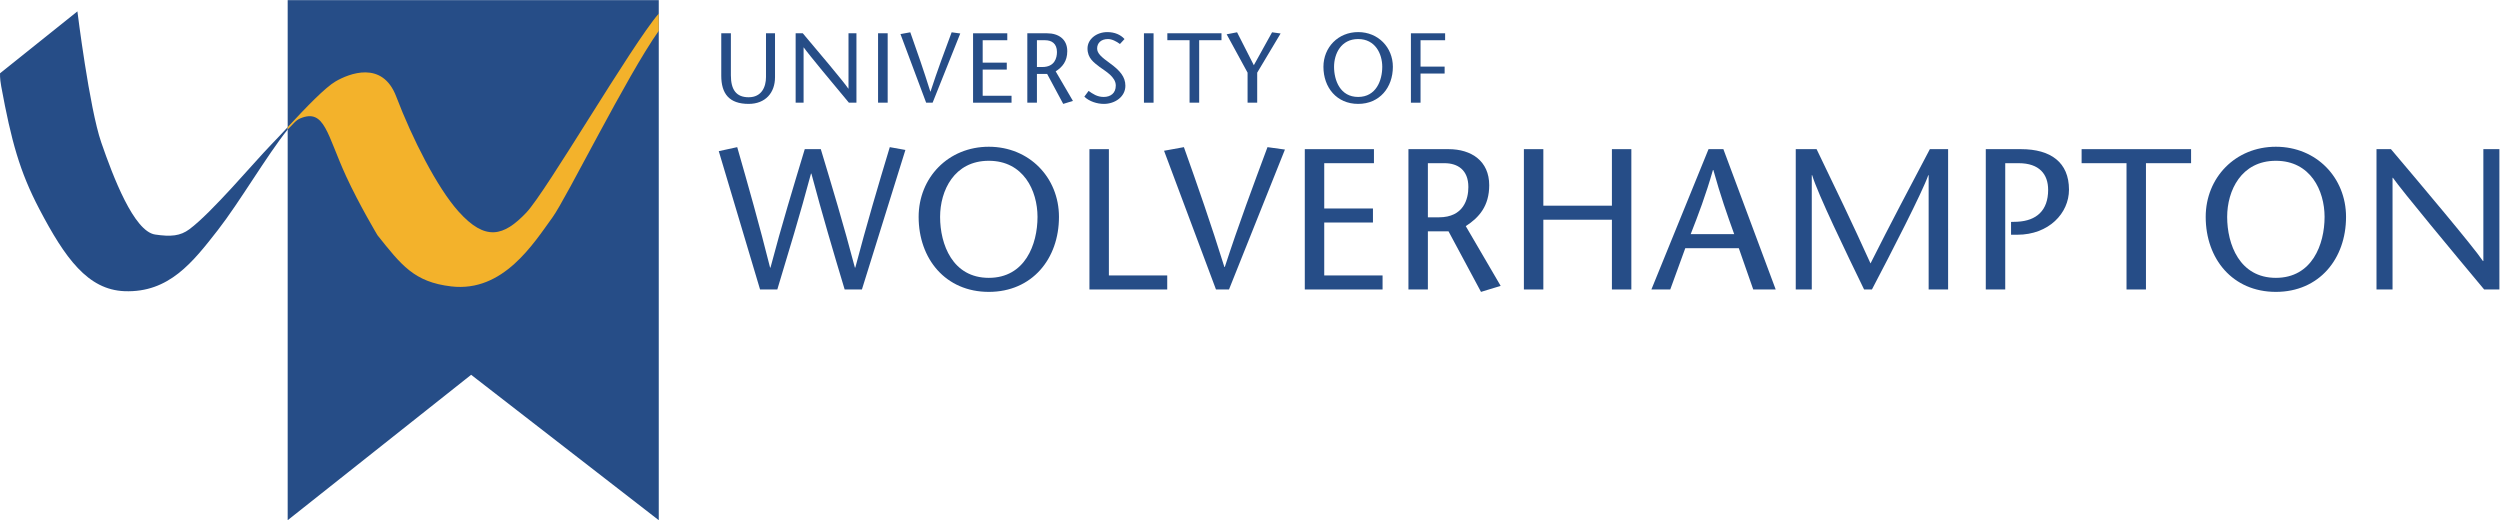 <?xml version="1.0" encoding="UTF-8" standalone="no"?>
<svg
   xmlns:dc="http://purl.org/dc/elements/1.1/"
   xmlns:cc="http://creativecommons.org/ns#"
   xmlns:rdf="http://www.w3.org/1999/02/22-rdf-syntax-ns#"
   xmlns:svg="http://www.w3.org/2000/svg"
   xmlns="http://www.w3.org/2000/svg"
   viewBox="0 0 630.587 131.213"
   height="131.213"
   width="630.587"
   xml:space="preserve"
   id="svg2"
   version="1.1"><defs
     id="defs6" /><g
     transform="matrix(1.333,0,0,-1.333,0,131.213)"
     id="g10"><g
       transform="scale(0.1)"
       id="g12"><path
         id="path14"
         style="fill:#264d87;fill-opacity:1;fill-rule:nonzero;stroke:none"
         d="m 1383,921.348 v -79.547 c 0,-27.215 10.15,-41.481 33.6,-41.481 24.57,0 32.84,19.516 32.84,38.293 v 82.735 h 17.07 v -83.133 c 0,-29.438 -18.2,-50.465 -49.91,-50.465 -36.99,0 -51.81,19.535 -51.81,53.297 v 80.301 H 1383" /><path
         id="path16"
         style="fill:#264d87;fill-opacity:1;fill-rule:nonzero;stroke:none"
         d="m 1620.59,790.016 h -14.26 c -28.54,34.14 -77.51,93.054 -85.41,104.515 h -0.35 V 790.016 h -15.03 v 131.332 h 13.53 c 28.91,-34.129 77.28,-91.567 86.15,-104.7 h 0.35 v 104.7 h 15.02 V 790.016" /><path
         id="path18"
         style="fill:#264d87;fill-opacity:1;fill-rule:nonzero;stroke:none"
         d="m 1661.49,790.016 h 18.203 V 921.348 H 1661.49 Z" /><path
         id="path20"
         style="fill:#264d87;fill-opacity:1;fill-rule:nonzero;stroke:none"
         d="m 1752.5,790.016 -48.6,129.843 18.59,3.383 c 12.74,-35.851 25.31,-71.898 37.91,-112.219 h 0.36 c 13.13,40.321 26.65,76.368 39.98,112.219 l 16.31,-2.25 -52.33,-130.976 h -12.22" /><path
         id="path22"
         style="fill:#264d87;fill-opacity:1;fill-rule:nonzero;stroke:none"
         d="m 1906.02,908.223 h -46.56 v -42.41 h 45.6 V 852.68 h -45.6 v -49.535 h 54.61 v -13.129 h -72.81 v 131.332 h 64.76 v -13.125" /><path
         id="path24"
         style="fill:#264d87;fill-opacity:1;fill-rule:nonzero;stroke:none"
         d="m 1962.11,908.223 h 15.61 c 12.17,0 22.29,-6.215 22.29,-22.321 0,-11.082 -4.29,-28.351 -27.57,-28.351 h -10.33 z m -18.19,-118.207 h 18.19 v 54.41 h 19.34 l 30.4,-56.676 18.37,5.629 -32.63,55.945 c 12.59,8.051 21.93,18.934 21.93,38.246 0,22.719 -16.68,33.778 -38.07,33.778 h -37.53 V 790.016" /><path
         id="path26"
         style="fill:#264d87;fill-opacity:1;fill-rule:nonzero;stroke:none"
         d="m 2119.19,901.105 c -6.38,4.692 -14.81,9.364 -22.69,9.364 -13.15,0 -20.47,-7.707 -20.47,-17.828 0,-9.387 8.08,-16.301 24.97,-28.524 18.02,-13.133 28.49,-25.148 28.49,-42.035 0,-20.828 -19.69,-34.332 -40.69,-34.332 -12.57,0 -27.59,4.516 -36.98,13.707 l 8.07,10.879 c 7.7,-5.449 16.14,-11.434 28.5,-11.434 12.96,0 22.93,6.914 22.93,21.582 0,16.485 -19.72,27.196 -30.42,35.067 -10.89,8.457 -23.08,16.535 -23.08,35.09 0,17.648 17.09,30.976 37.54,30.976 13.68,0 25.15,-4.894 32.47,-13.148 l -8.64,-9.364" /><path
         id="path28"
         style="fill:#264d87;fill-opacity:1;fill-rule:nonzero;stroke:none"
         d="m 2164.61,790.016 h 18.199 V 921.348 H 2164.61 Z" /><path
         id="path30"
         style="fill:#264d87;fill-opacity:1;fill-rule:nonzero;stroke:none"
         d="m 2250.93,790.016 v 118.207 h -42.04 v 13.125 h 102.45 v -13.125 h -42.21 V 790.016 h -18.2" /><path
         id="path32"
         style="fill:#264d87;fill-opacity:1;fill-rule:nonzero;stroke:none"
         d="m 2360.7,790.016 v 56.832 l -39.59,72.629 19.72,3.765 31.71,-62.308 34.51,62.308 16.15,-2.25 -44.3,-74.144 v -56.832 h -18.2" /><path
         id="path34"
         style="fill:#264d87;fill-opacity:1;fill-rule:nonzero;stroke:none"
         d="m 2569.93,800.902 c -33.95,0 -45.58,31.328 -45.58,57.028 0,24.558 13.12,52.539 45.58,52.539 32.47,0 45.63,-27.981 45.63,-52.539 0,-25.7 -11.64,-57.028 -45.63,-57.028 z m 0,-13.152 c 40.55,0 65.7,30.945 65.7,70.18 0,36.781 -27.78,65.687 -65.7,65.687 -37.89,0 -65.68,-28.906 -65.68,-65.687 0,-39.235 25.16,-70.18 65.68,-70.18" /><path
         id="path36"
         style="fill:#264d87;fill-opacity:1;fill-rule:nonzero;stroke:none"
         d="m 2734.51,908.223 h -46.52 v -49.918 h 45.58 v -13.117 h -45.58 v -55.172 h -18.21 v 131.332 h 64.73 v -13.125" /><path
         id="path38"
         style="fill:#264d87;fill-opacity:1;fill-rule:nonzero;stroke:none"
         d="M 891.488,275.152 1246.54,0 V 984.082 H 544.355 V 0 l 347.133,275.152" /><path
         id="path40"
         style="fill:#264d87;fill-opacity:1;fill-rule:evenodd;stroke:none"
         d="M 512.996,710.492 C 480.664,677.145 400.559,581.738 358.293,550.512 c -17.086,-12.653 -34.762,-14.438 -64.809,-9.946 -40.14,6.036 -79.39,109.086 -101.941,174.418 -22.516,65.344 -45.059,247.836 -45.059,247.836 L 0.059,845.664 c 0,0 -0.637,-9.187 2.266,-24.789 C 21.441,717.234 37.223,659.805 74.379,588.809 123.059,495.957 166.02,435.969 235.824,433.34 c 84.02,-3.125 129.059,54.965 176.266,115.476 40.824,52.286 92.601,141.028 132.265,190.508 v 4.414 c -10.246,-11.078 -20.75,-22.312 -31.359,-33.246" /><path
         id="path42"
         style="fill:#f3b22b;fill-opacity:1;fill-rule:evenodd;stroke:none"
         d="m 655.113,650.434 c 24.711,-53.621 59.172,-111.184 59.172,-111.184 45.039,-56.344 69.074,-88.637 139.66,-96.867 98.328,-11.531 155.495,81.09 191.515,130.644 26.13,35.93 140.24,267.106 201.08,353.02 v 32.664 C 1194.72,898.652 1034.08,622.262 995.902,582.047 953.086,537.008 918.551,527.23 867.48,584.313 c -40.417,45.195 -87.328,137.64 -117.722,217.347 -26.336,69.195 -89.676,43.09 -114.465,28.828 -19.316,-11.109 -54.785,-47.718 -90.938,-86.75 v -4.414 c 9.946,9.344 14.368,17.094 24.215,21.16 46.141,18.954 50.262,-31.308 86.543,-110.05" /><path
         id="path44"
         style="fill:#264d87;fill-opacity:1;fill-rule:nonzero;stroke:none"
         d="m 1553.15,702.113 c 21.62,-71.691 43.28,-143.367 64.52,-224.179 h 0.74 c 21.61,81.945 43.26,155.152 65.27,227.968 l 29.56,-5.3 -82.3,-264.024 h -32.64 c -21.23,70.555 -42.12,141.098 -62.97,219.262 h -0.75 c -20.86,-78.164 -42.47,-148.707 -63.72,-219.262 h -32.63 l -78.15,261.746 34.91,7.578 c 20.85,-72.816 41.71,-146.023 62.21,-227.968 h 0.75 c 21.26,80.812 43.25,152.488 64.86,224.179 h 30.34" /><path
         id="path46"
         style="fill:#264d87;fill-opacity:1;fill-rule:nonzero;stroke:none"
         d="m 1871.03,458.59 c -68.62,0 -92.15,63.344 -92.15,115.32 0,49.688 26.56,106.188 92.15,106.188 65.64,0 92.19,-56.5 92.19,-106.188 0,-51.976 -23.52,-115.32 -92.19,-115.32 z m 0,-26.559 c 81.97,0 132.79,62.582 132.79,141.879 0,74.352 -56.12,132.75 -132.79,132.75 -76.62,0 -132.75,-58.398 -132.75,-132.75 0,-79.297 50.83,-141.879 132.75,-141.879" /><path
         id="path48"
         style="fill:#264d87;fill-opacity:1;fill-rule:nonzero;stroke:none"
         d="m 2061.46,702.113 h 36.81 V 463.137 h 110.4 v -26.559 h -147.21 v 265.535" /><path
         id="path50"
         style="fill:#264d87;fill-opacity:1;fill-rule:nonzero;stroke:none"
         d="m 2300.92,436.578 -98.26,262.504 37.56,6.82 c 25.78,-72.461 51.24,-145.265 76.63,-226.836 h 0.75 c 26.56,81.571 53.87,154.375 80.79,226.836 l 33.02,-4.547 -105.85,-264.777 h -24.64" /><path
         id="path52"
         style="fill:#264d87;fill-opacity:1;fill-rule:nonzero;stroke:none"
         d="m 2599.82,675.551 h -94.06 v -85.707 h 92.18 v -26.551 h -92.18 V 463.137 h 110.37 v -26.559 h -147.16 v 265.535 h 130.85 v -26.562" /><path
         id="path54"
         style="fill:#264d87;fill-opacity:1;fill-rule:nonzero;stroke:none"
         d="m 2701.88,675.551 h 31.48 c 24.66,0 45.13,-12.492 45.13,-45.129 0,-22.375 -8.7,-57.293 -55.77,-57.293 h -20.84 z m -36.79,-238.973 h 36.79 v 110.024 h 39.08 l 61.43,-114.571 37.2,11.387 -66.02,113.051 c 25.42,16.308 44.38,38.297 44.38,77.379 0,45.898 -33.78,68.265 -76.99,68.265 h -75.87 V 436.578" /><path
         id="path56"
         style="fill:#264d87;fill-opacity:1;fill-rule:nonzero;stroke:none"
         d="m 3086.89,436.578 h -36.78 V 568.586 H 2920.37 V 436.578 h -36.81 v 265.535 h 36.81 V 595.145 h 129.74 v 106.968 h 36.78 V 436.578" /><path
         id="path58"
         style="fill:#264d87;fill-opacity:1;fill-rule:nonzero;stroke:none"
         d="m 3199.17,541.293 c 14.43,36.789 28.47,73.566 42.13,121.359 h 0.76 c 13.27,-47.793 26.17,-84.57 39.45,-121.359 z m 33.77,160.82 -108.13,-265.535 h 35.7 l 28.44,78.164 h 101.27 l 27.32,-78.164 h 42.5 l -99.02,265.535 h -28.08" /><path
         id="path60"
         style="fill:#264d87;fill-opacity:1;fill-rule:nonzero;stroke:none"
         d="m 3686.27,436.578 h -36.82 v 216.231 h -0.73 c -10.63,-31.098 -70.94,-148.344 -106.61,-216.231 h -14.81 c -32.99,67.887 -87.99,181.344 -98.22,216.231 h -0.78 V 436.578 h -30.32 v 265.535 h 39.45 c 34.1,-70.558 68.26,-141.476 102.03,-216.23 37.53,74.754 75.1,145.672 112.29,216.23 h 34.52 V 436.578" /><path
         id="path62"
         style="fill:#264d87;fill-opacity:1;fill-rule:nonzero;stroke:none"
         d="m 3794.37,436.578 h -36.8 v 265.535 h 66.78 c 56.12,0 90.66,-25.011 90.66,-76.625 0,-44.761 -38.32,-85.328 -97.87,-85.328 h -11.77 v 24.266 l 12.17,0.347 c 35.64,1.922 58.02,20.907 58.02,60.34 0,29.211 -16.32,50.438 -55.75,50.438 h -25.44 V 436.578" /><path
         id="path64"
         style="fill:#264d87;fill-opacity:1;fill-rule:nonzero;stroke:none"
         d="m 4023.87,436.578 v 238.973 h -84.98 v 26.562 h 207.14 v -26.562 h -85.38 V 436.578 h -36.78" /><path
         id="path66"
         style="fill:#264d87;fill-opacity:1;fill-rule:nonzero;stroke:none"
         d="m 4306.47,458.59 c -68.64,0 -92.16,63.344 -92.16,115.32 0,49.688 26.55,106.188 92.16,106.188 65.62,0 92.17,-56.5 92.17,-106.188 0,-51.976 -23.49,-115.32 -92.17,-115.32 z m 0,-26.559 c 81.95,0 132.78,62.582 132.78,141.879 0,74.352 -56.13,132.75 -132.78,132.75 -76.62,0 -132.77,-58.398 -132.77,-132.75 0,-79.297 50.83,-141.879 132.77,-141.879" /><path
         id="path68"
         style="fill:#264d87;fill-opacity:1;fill-rule:nonzero;stroke:none"
         d="m 4729.44,436.578 h -28.84 c -57.64,69.02 -156.66,188.152 -172.6,211.309 h -0.75 V 436.578 h -30.36 v 265.535 h 27.33 c 58.42,-69.027 156.29,-185.105 174.09,-211.687 h 0.78 v 211.687 h 30.35 V 436.578" /></g></g></svg>